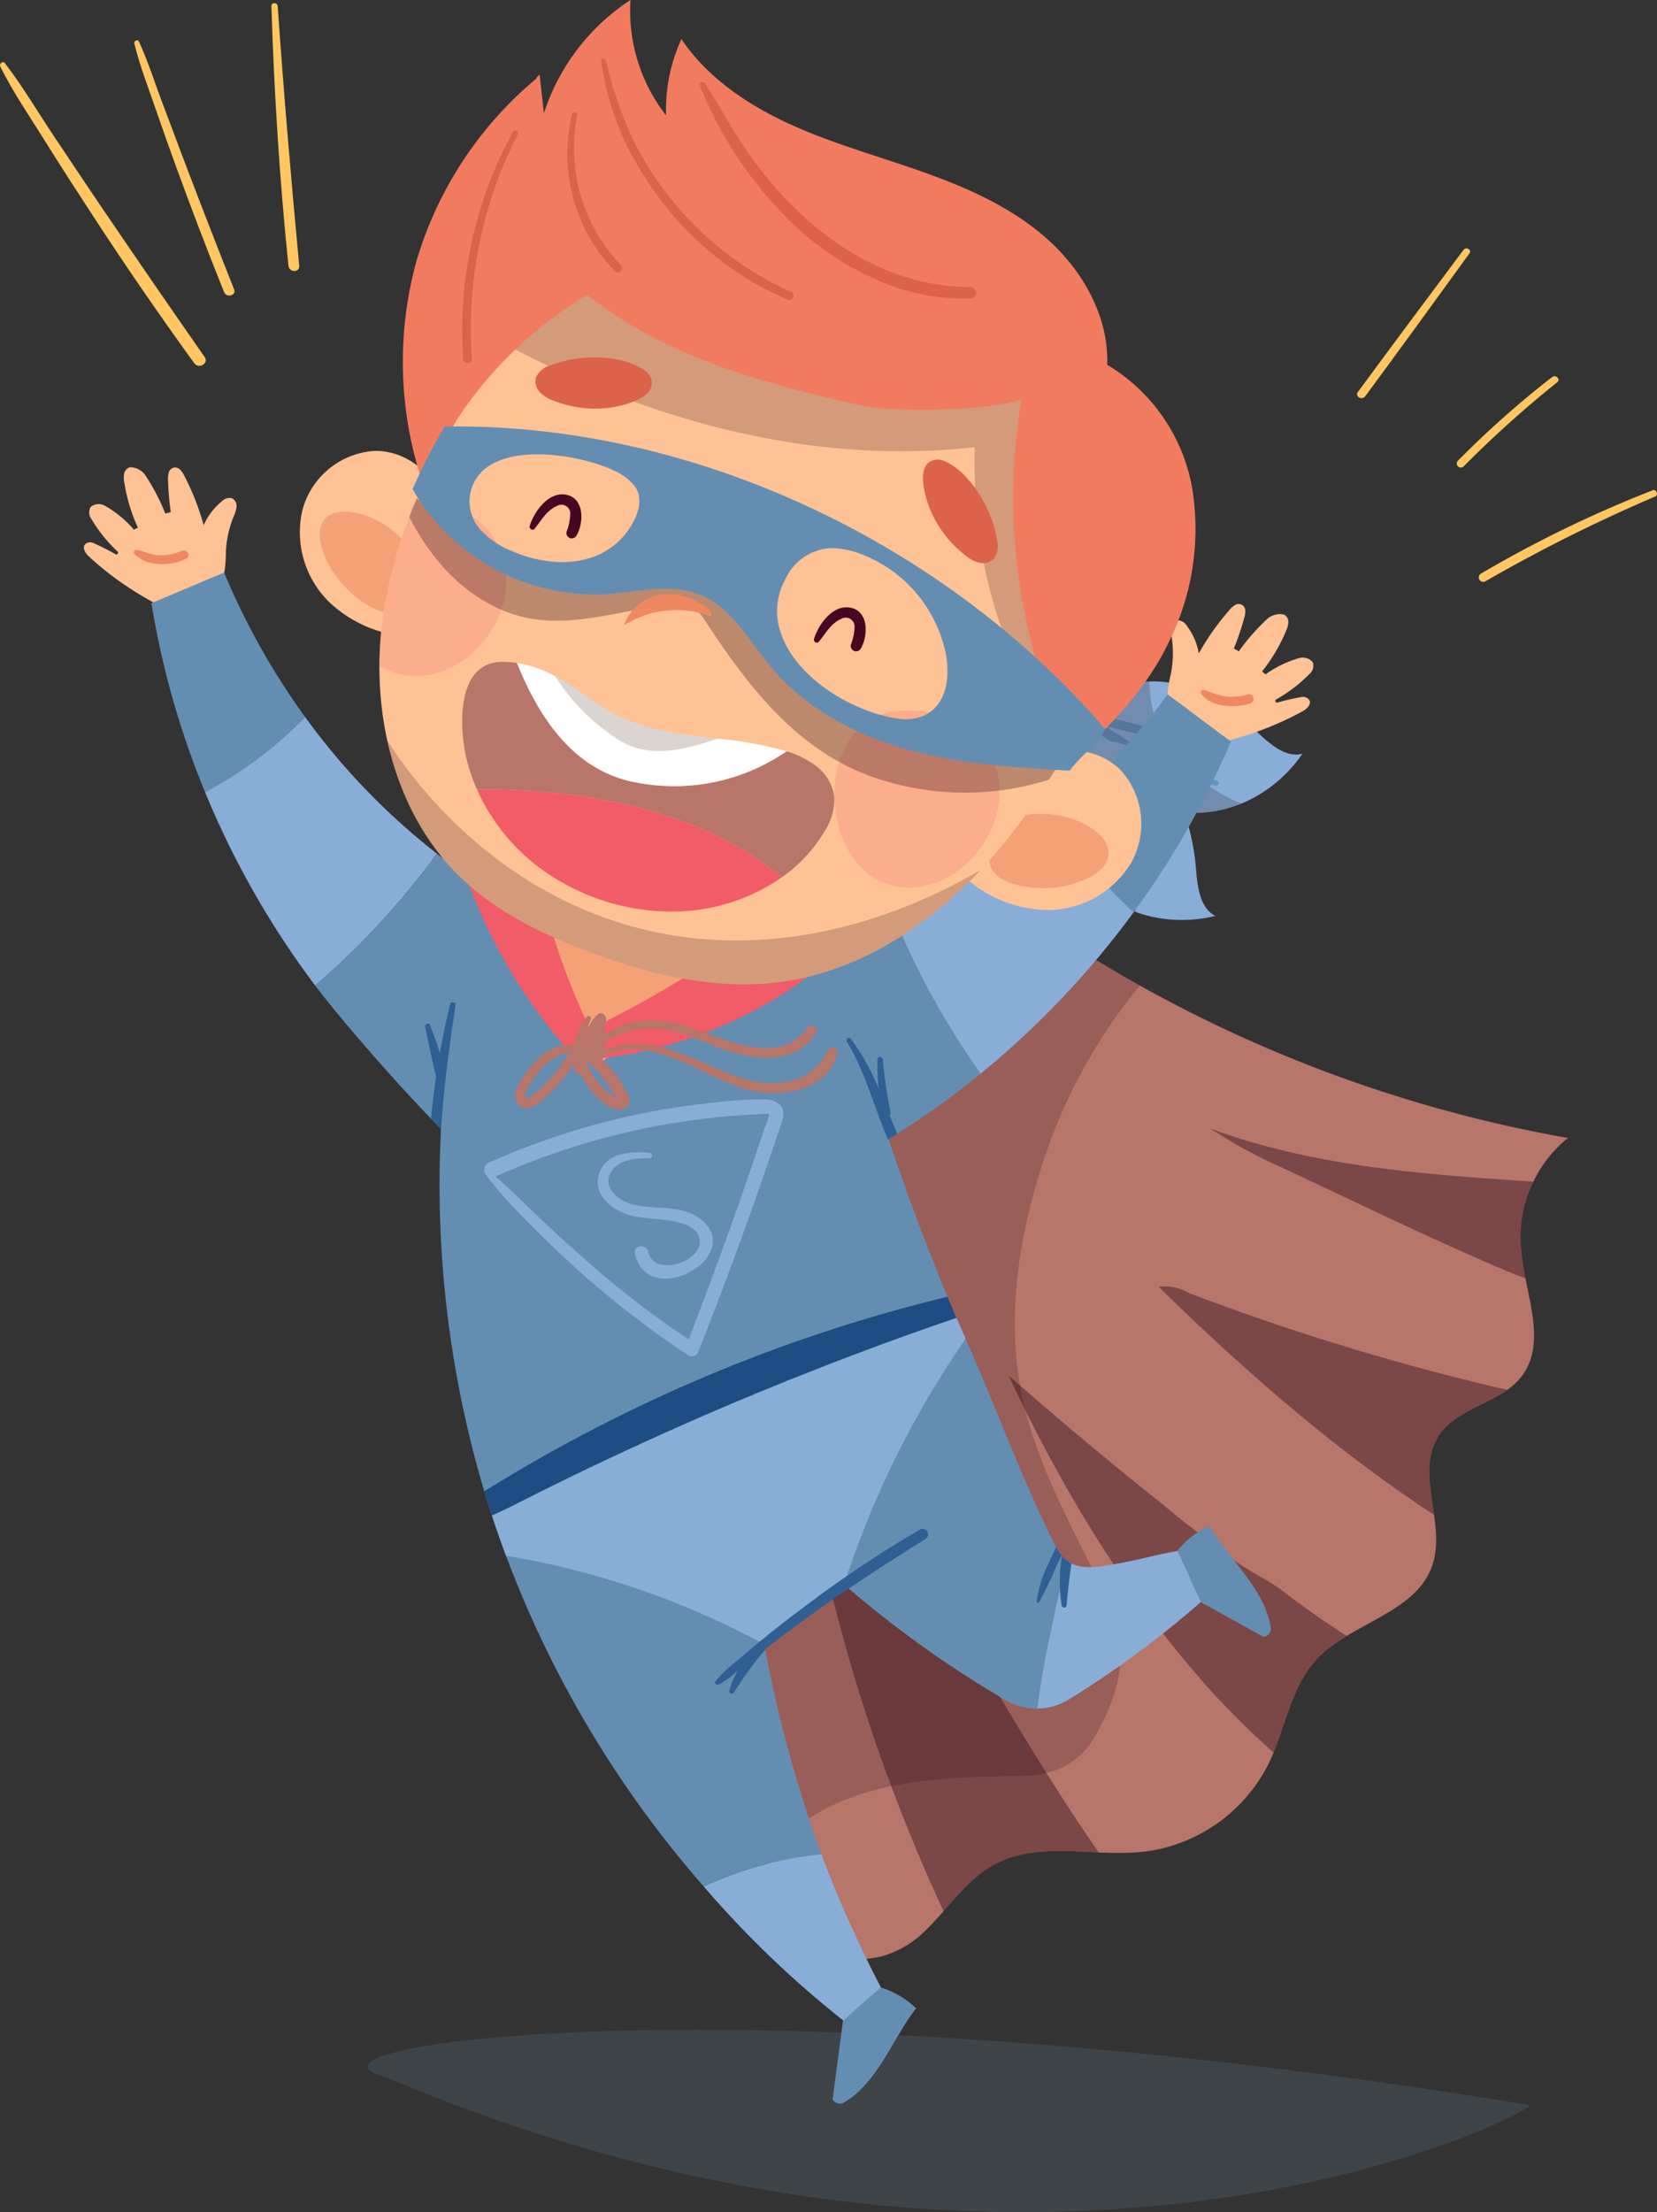 <svg xmlns="http://www.w3.org/2000/svg" xmlns:xlink="http://www.w3.org/1999/xlink" width="212.89" height="284.102" viewBox="0 0 212.89 284.102">
  <rect x="0" y="0" width="212.89" height="284.102" fill="#333333" stroke="none"/>
  <defs>
    <clipPath id="clip-path">
      <rect id="Rechteck_703" data-name="Rechteck 703" width="212.89" height="270.185" fill="none"/>
    </clipPath>
    <clipPath id="clip-path-3">
      <rect id="Rechteck_690" data-name="Rechteck 690" width="44.786" height="29.362" fill="none"/>
    </clipPath>
    <clipPath id="clip-path-4">
      <rect id="Rechteck_691" data-name="Rechteck 691" width="40.211" height="77.286" fill="none"/>
    </clipPath>
    <clipPath id="clip-path-5">
      <rect id="Rechteck_692" data-name="Rechteck 692" width="43.465" height="48.436" fill="none"/>
    </clipPath>
    <clipPath id="clip-path-6">
      <rect id="Rechteck_693" data-name="Rechteck 693" width="41.501" height="19.228" fill="none"/>
    </clipPath>
    <clipPath id="clip-path-7">
      <rect id="Rechteck_694" data-name="Rechteck 694" width="76.216" height="136.985" fill="none"/>
    </clipPath>
    <clipPath id="clip-path-8">
      <rect id="Rechteck_695" data-name="Rechteck 695" width="20.677" height="16.897" fill="none"/>
    </clipPath>
    <clipPath id="clip-path-9">
      <rect id="Rechteck_696" data-name="Rechteck 696" width="11.622" height="22.105" fill="none"/>
    </clipPath>
    <clipPath id="clip-path-10">
      <rect id="Rechteck_697" data-name="Rechteck 697" width="80.948" height="66.467" fill="none"/>
    </clipPath>
    <clipPath id="clip-path-11">
      <rect id="Rechteck_698" data-name="Rechteck 698" width="76.207" height="31.321" fill="none"/>
    </clipPath>
    <clipPath id="clip-path-12">
      <rect id="Rechteck_699" data-name="Rechteck 699" width="16.328" height="22.733" fill="none"/>
    </clipPath>
    <clipPath id="clip-path-13">
      <rect id="Rechteck_700" data-name="Rechteck 700" width="21.224" height="22.735" fill="none"/>
    </clipPath>
    <clipPath id="clip-path-14">
      <rect id="Rechteck_701" data-name="Rechteck 701" width="84.621" height="37.822" fill="none"/>
    </clipPath>
  </defs>
  <g id="boyWhite" transform="translate(-858.539 -672.907)">
    <path id="Pfad_3137" data-name="Pfad 3137" d="M3081.586,831.695c-15.581-4.035,46.186-13.1,146.9,3.57C3228.129,836.694,3166.529,867.65,3081.586,831.695Z" transform="translate(-2173.427 107.997)" fill="#83b1c9" opacity="0.14"/>
    <g id="Gruppe_1648" data-name="Gruppe 1648" transform="translate(858.539 672.907)">
      <g id="Gruppe_1645" data-name="Gruppe 1645" clip-path="url(#clip-path)">
        <g id="Gruppe_1644" data-name="Gruppe 1644" transform="translate(0 0)">
          <g id="Gruppe_1643" data-name="Gruppe 1643" clip-path="url(#clip-path)">
            <path id="Pfad_3062" data-name="Pfad 3062" d="M430.043,1025.935l-1.386,10.52a1.161,1.161,0,0,0,1.322.475c4.481-2.588,6.257-8.092,9.407-12.2a11.574,11.574,0,0,0-5.523-2.921c-1.188,1.69-2.5,2.533-3.82,4.123" transform="translate(-321.686 -766.82)" fill="#648eb1"/>
            <path id="Pfad_3063" data-name="Pfad 3063" d="M323.793,408.4a175.242,175.242,0,0,0,88.868,44.231,16.408,16.408,0,0,0-5.968,14.65c.486,5.44,3.338,11.528.065,15.9-2.667,3.565-8.29,3.982-10.71,7.719-3.079,4.754,1.026,11.3-.825,16.658-2.138,6.186-10.548,7.3-14.945,12.153-3.3,3.642-3.931,8.918-6.1,13.33a20.74,20.74,0,0,1-15.747,11.221c-6.512.815-13.625-1.442-19.412,1.653-3.914,2.094-6.277,6.2-9.6,9.147s-9.009,4.444-11.879,1.058c-30.89-36.44-37.572-89-35.842-136.741,13.445-3.515,28.645-7.466,42.09-10.981" transform="translate(-211.215 -306.484)" fill="#b8756a"/>
            <g id="Gruppe_1609" data-name="Gruppe 1609" transform="translate(148.857 165.195)" opacity="0.4" style="mix-blend-mode: overlay;isolation: isolate">
              <g id="Gruppe_1608" data-name="Gruppe 1608">
                <g id="Gruppe_1607" data-name="Gruppe 1607" clip-path="url(#clip-path-3)">
                  <path id="Pfad_3064" data-name="Pfad 3064" d="M600.443,662.857a6.484,6.484,0,0,0-3.939-.829c10.849,10.637,22.573,20.891,35.392,29.308-.484-3.595-1.316-7.208.582-10.139,1.938-2.992,5.928-3.858,8.812-5.914a317.681,317.681,0,0,1-40.847-12.425" transform="translate(-596.504 -661.974)" fill="#230211"/>
                </g>
              </g>
            </g>
            <g id="Gruppe_1612" data-name="Gruppe 1612" transform="translate(100.963 168.151)" opacity="0.4" style="mix-blend-mode: overlay;isolation: isolate">
              <g id="Gruppe_1611" data-name="Gruppe 1611">
                <g id="Gruppe_1610" data-name="Gruppe 1610" clip-path="url(#clip-path-4)">
                  <path id="Pfad_3065" data-name="Pfad 3065" d="M406.656,676.724c-.415-1.037-.622-2.488-2.073-2.9a224.524,224.524,0,0,0,19.9,76.506l.368.78c2-2.268,3.93-4.593,6.568-6,4.03-2.156,8.7-1.716,13.37-1.525-.816-1.187-1.636-2.395-2.476-3.617-13.891-21.148-24.258-41.26-35.661-63.237" transform="translate(-404.583 -673.821)" fill="#230211"/>
                </g>
              </g>
            </g>
            <g id="Gruppe_1615" data-name="Gruppe 1615" transform="translate(129.575 176.652)" opacity="0.4" style="mix-blend-mode: overlay;isolation: isolate">
              <g id="Gruppe_1614" data-name="Gruppe 1614">
                <g id="Gruppe_1613" data-name="Gruppe 1613" clip-path="url(#clip-path-5)">
                  <path id="Pfad_3066" data-name="Pfad 3066" d="M554.069,735.253c-2.073-1.451-4.147-2.281-6.22-3.939-2.9-2.281-5.6-4.146-8.5-6.635-7.049-5.6-13.477-10.989-20.112-16.794,6.842,14.513,15.135,28.4,26.124,40.637,2.547,2.756,5.2,5.34,7.922,7.8,1.678-4.072,2.5-8.615,5.441-11.86a17.719,17.719,0,0,1,3.977-3.128q-4.4-2.79-8.633-6.08" transform="translate(-519.237 -707.885)" fill="#230211"/>
                </g>
              </g>
            </g>
            <g id="Gruppe_1618" data-name="Gruppe 1618" transform="translate(155.492 144.93)" opacity="0.4" style="mix-blend-mode: overlay;isolation: isolate">
              <g id="Gruppe_1617" data-name="Gruppe 1617">
                <g id="Gruppe_1616" data-name="Gruppe 1616" clip-path="url(#clip-path-6)">
                  <path id="Pfad_3067" data-name="Pfad 3067" d="M664.592,587.591c-14.077-.938-28.115-1.885-41.5-6.823a64.105,64.105,0,0,0,9.123,4.976c9.745,4.561,19.075,9.122,28.819,13.269q1.272.529,2.559.982a33,33,0,0,1-.516-3.361,17.392,17.392,0,0,1,1.516-9.043" transform="translate(-623.091 -580.768)" fill="#230211"/>
                </g>
              </g>
            </g>
            <g id="Gruppe_1621" data-name="Gruppe 1621" transform="translate(70.236 101.916)" opacity="0.2" style="mix-blend-mode: overlay;isolation: isolate">
              <g id="Gruppe_1620" data-name="Gruppe 1620">
                <g id="Gruppe_1619" data-name="Gruppe 1619" clip-path="url(#clip-path-7)">
                  <path id="Pfad_3068" data-name="Pfad 3068" d="M342.45,534.555c3.525,0,7.049-1.244,9.123-4.561,3.317-5.391,4.976-11.4,2.281-17.209-3.317-7.257-7.257-13.891-9.745-21.356-4.147-11.611-2.7-23.843,1.037-35.454a69.059,69.059,0,0,1,12.522-22.922A173.771,173.771,0,0,1,323.793,408.4c-13.445,3.515-28.645,7.466-42.09,10.981-1.566,43.232,3.766,90.417,27.727,126,.217-.3.441-.59.676-.878,8.086-9.537,20.941-9.745,32.344-9.952" transform="translate(-281.451 -408.4)" fill="#230211"/>
                </g>
              </g>
            </g>
            <path id="Pfad_3069" data-name="Pfad 3069" d="M606.028,794.422l9.293,5.121c.438-.055.99-.622.924-1.058-.779-5.115-5.258-8.774-7.935-13.2a11.568,11.568,0,0,0-4.732,4.08c1.142,1.722,1.449,3.251,2.45,5.059" transform="translate(-452.955 -589.316)" fill="#648eb1"/>
            <path id="Pfad_3070" data-name="Pfad 3070" d="M556.391,356.324a9.287,9.287,0,0,1,6.737-5.481,14.019,14.019,0,0,1,8.807,1.233,29.291,29.291,0,0,1,7.341,5.235c1.583,1.463,3.53,3.131,5.613,2.579-3.45,5.011-9.3,8.169-15.346,7.511s-10.86-5.442-13.152-11.078" transform="translate(-417.544 -263.096)" fill="#88aed8"/>
            <path id="Pfad_3071" data-name="Pfad 3071" d="M576.756,377.12a61.69,61.69,0,0,1-8.288-3.386,56.306,56.306,0,0,1-6.066-3.639c3.2.868,6.458,1.506,9.638,2.481.438.134.6-.517.186-.676a48.236,48.236,0,0,0-9.937-2.955.58.58,0,0,0-.672.627l-.536-.359c-.532-.356-1.192.479-.692.9a38.2,38.2,0,0,0,16.184,7.671.343.343,0,0,0,.182-.661" transform="translate(-420.411 -276.87)" fill="#6494bf"/>
            <g id="Gruppe_1624" data-name="Gruppe 1624" transform="translate(138.847 87.495)" opacity="0.2" style="mix-blend-mode: overlay;isolation: isolate">
              <g id="Gruppe_1623" data-name="Gruppe 1623">
                <g id="Gruppe_1622" data-name="Gruppe 1622" clip-path="url(#clip-path-8)">
                  <path id="Pfad_3072" data-name="Pfad 3072" d="M565.962,355.475a17.025,17.025,0,0,1-.734-4.859,11.428,11.428,0,0,0-2.1.253,9.287,9.287,0,0,0-6.737,5.481c2.292,5.636,7.1,10.42,13.152,11.077a15.3,15.3,0,0,0,7.525-1.117,14.8,14.8,0,0,1-2.335-1.088c-3.9-2.193-7.31-5.36-8.771-9.746" transform="translate(-556.391 -350.615)" fill="#230211"/>
                </g>
              </g>
            </g>
            <path id="Pfad_3073" data-name="Pfad 3073" d="M546.561,381.832a9.287,9.287,0,0,1,8.675.414,14.018,14.018,0,0,1,5.737,6.8,29.291,29.291,0,0,1,1.974,8.8c.2,2.146.539,4.688,2.459,5.667-5.914,1.43-12.376-.121-16.441-4.647s-4.457-11.3-2.4-17.027" transform="translate(-409.255 -285.88)" fill="#88aed8"/>
            <path id="Pfad_3074" data-name="Pfad 3074" d="M561.053,401.933a61.676,61.676,0,0,1-3.913-8.052,56.25,56.25,0,0,1-2.09-6.759c1.806,2.783,3.8,5.432,5.522,8.28.237.393.791.015.589-.379a48.213,48.213,0,0,0-5.428-8.832.58.58,0,0,0-.919.018l-.16-.625c-.159-.62-1.207-.439-1.114.206a38.2,38.2,0,0,0,6.935,16.513.343.343,0,0,0,.577-.371" transform="translate(-415.401 -289.076)" fill="#6494bf"/>
            <g id="Gruppe_1627" data-name="Gruppe 1627" transform="translate(136.091 95.064)" opacity="0.2" style="mix-blend-mode: overlay;isolation: isolate">
              <g id="Gruppe_1626" data-name="Gruppe 1626">
                <g id="Gruppe_1625" data-name="Gruppe 1625" clip-path="url(#clip-path-9)">
                  <path id="Pfad_3075" data-name="Pfad 3075" d="M554.272,387.568a17.012,17.012,0,0,1,2.7-4.109,11.427,11.427,0,0,0-1.733-1.213,9.286,9.286,0,0,0-8.675-.414c-2.054,5.727-1.663,12.5,2.4,17.027a15.307,15.307,0,0,0,6.35,4.19,14.826,14.826,0,0,1-1.013-2.369c-1.44-4.235-1.867-8.87-.029-13.112" transform="translate(-545.346 -380.944)" fill="#230211"/>
                </g>
              </g>
            </g>
            <path id="Pfad_3076" data-name="Pfad 3076" d="M604.894,328.184c1.386.929,3.239.487,4.834-.006a40.88,40.88,0,0,0,8.845-3.587c.51-.3,1.08-.873.787-1.387a.954.954,0,0,0-.942-.406,30.194,30.194,0,0,0-3.244.743c-.171-.152-.238-.176-.146-.386a19.108,19.108,0,0,0,4.359-3.319,1.388,1.388,0,0,0,.421-1.482,1.664,1.664,0,0,0-1.787-.539,13.949,13.949,0,0,0-4.318,2.1c-.148-.27-.245-.149-.394-.419a21.917,21.917,0,0,0,3.071-5.211,2.817,2.817,0,0,0,.282-1.114,1.045,1.045,0,0,0-.549-.949,2.452,2.452,0,0,0-2.1.5,27.169,27.169,0,0,0-3.723,4.224c-.341-.262-.281-.121-.621-.383a35.274,35.274,0,0,0,1.324-3.915,2.693,2.693,0,0,0,.136-.909.856.856,0,0,0-1.347-.727,2.669,2.669,0,0,0-.7.634,32.482,32.482,0,0,0-3.924,5.555,8.239,8.239,0,0,0-1.531-3.531,1.431,1.431,0,0,0-1.08-.707,1.072,1.072,0,0,0-.908.88,3.689,3.689,0,0,0,.049,1.351,13.885,13.885,0,0,1-.126,4.689,15.283,15.283,0,0,0-.4,2.28,2.971,2.971,0,0,0,.659,2.16c-.051-.046.08-.022.029-.068.895,1.611,1.515,2.91,3.046,3.936" transform="translate(-451.137 -233.289)" fill="#ffc294"/>
            <path id="Pfad_3077" data-name="Pfad 3077" d="M380.269,975.61c1.089-1.105,4.8-4.27,4.8-4.27a158.481,158.481,0,0,1-7.648-17.108,47,47,0,0,0-15.112,4.145,129.6,129.6,0,0,0,17.96,17.234" transform="translate(-271.895 -716.103)" fill="#88aed8"/>
            <path id="Pfad_3078" data-name="Pfad 3078" d="M291.567,494.611A295.3,295.3,0,0,1,276.311,446.9q-2.977-.413-5.926-.866a146.336,146.336,0,0,1-22.4,17.642c-.415.415-1.451,1.866-2.073.83-4.5-8.152-7.28-16.686-9.639-25.342l-.638-.16-2.43-1.833a137.717,137.717,0,0,0-1.153,82.43l.037.127q.842,2.787,1.809,5.535l58.742-28.115q-.543-1.263-1.073-2.532" transform="translate(-169.828 -328.073)" fill="#648eb1"/>
            <path id="Pfad_3079" data-name="Pfad 3079" d="M277.969,469.667a146.334,146.334,0,0,0,22.4-17.642c-11.513-1.765-22.752-4-34.113-6.871,2.359,8.656,5.141,17.189,9.639,25.342.622,1.037,1.658-.414,2.073-.829" transform="translate(-199.812 -334.066)" fill="#f4a178"/>
            <path id="Pfad_3080" data-name="Pfad 3080" d="M329.844,708.91c-.371,1.2-.693,2.426-.987,3.659-.518,2.154-.956,4.344-1.424,6.516-.61,2.938-1.128,5.859-1.485,8.77a7.981,7.981,0,0,1-4.209-1.153,139.36,139.36,0,0,1-20.673-14.812h0a38.062,38.062,0,0,0-10.267,7.4c.021.108.039.216.06.323A168.6,168.6,0,0,0,298.2,746.56a46.943,46.943,0,0,0-15.113,4.145,138.11,138.11,0,0,1-25.4-42.472c-.325-.869-.636-1.742-.943-2.617L315.486,677.5q.616,1.437,1.248,2.863c3.929,8.862,7.377,18.42,11.523,26.52.041.081.083.16.125.234a6.606,6.606,0,0,0,.719,1.076.065.065,0,0,0,.01.012,4.233,4.233,0,0,0,.732.7" transform="translate(-192.674 -508.431)" fill="#648eb1"/>
            <path id="Pfad_3081" data-name="Pfad 3081" d="M555.081,804.754A126.555,126.555,0,0,1,538.231,817.2a7.849,7.849,0,0,1-4.172,1.246c.357-2.911.875-5.832,1.484-8.77.469-2.173.906-4.362,1.424-6.516.295-1.234.616-2.457.987-3.659a3.582,3.582,0,0,0,.493.309c1.2.628,2.679.555,4.646.247,3.649-.57,6.324-1.417,8.97-1.84.939,1.928,2.078,4.609,3.017,6.538" transform="translate(-400.785 -599.022)" fill="#88aed8"/>
            <path id="Pfad_3082" data-name="Pfad 3082" d="M414.767,484.8c.125-.035.25-.074.375-.109-.069-.325-.139-.652-.208-.976-.022.321-.3.952-.167,1.086" transform="translate(-311.235 -363.001)" fill="#88aed8"/>
            <path id="Pfad_3083" data-name="Pfad 3083" d="M415.407,483.054c.012.054.023.109.035.164a.213.213,0,0,0-.035-.164" transform="translate(-311.742 -362.508)" fill="#88aed8"/>
            <path id="Pfad_3084" data-name="Pfad 3084" d="M553.051,385.339a110.146,110.146,0,0,0,12.492-21.923c-2.715-2-5.411-4.05-8.126-6.053A91.579,91.579,0,0,1,542.87,372.9a53.191,53.191,0,0,0,10.181,12.441" transform="translate(-407.397 -268.184)" fill="#648eb1"/>
            <path id="Pfad_3085" data-name="Pfad 3085" d="M480.845,419.615A86.853,86.853,0,0,1,460.219,432.6a100.777,100.777,0,0,0,11.135,20.19,112.753,112.753,0,0,0,19.671-20.737,53.187,53.187,0,0,1-10.181-12.441" transform="translate(-345.371 -314.901)" fill="#88aed8"/>
            <path id="Pfad_3086" data-name="Pfad 3086" d="M438.455,491.851a110.041,110.041,0,0,1-10.7,7.717q-.6.382-1.207.752-1.819,1.123-3.684,2.171c-2.432-8.768-4.6-17.92-6.488-26.846a82.779,82.779,0,0,0,10.941-3.983,100.686,100.686,0,0,0,11.134,20.188" transform="translate(-312.472 -353.96)" fill="#648eb1"/>
            <path id="Pfad_3087" data-name="Pfad 3087" d="M56.2,258.607c-1.568.571-3.262-.3-4.692-1.16a40.867,40.867,0,0,1-7.732-5.6c-.423-.415-.84-1.105-.432-1.535a.954.954,0,0,1,1.012-.169,30.228,30.228,0,0,1,2.973,1.5c.2-.107.273-.115.234-.34a19.11,19.11,0,0,1-3.44-4.265,1.389,1.389,0,0,1-.055-1.539,1.665,1.665,0,0,1,1.864-.1,13.951,13.951,0,0,1,3.692,3.067c.209-.227.273-.086.482-.312a21.927,21.927,0,0,1-1.738-5.794,2.812,2.812,0,0,1-.007-1.149,1.045,1.045,0,0,1,.76-.79,2.451,2.451,0,0,1,1.918.982,27.154,27.154,0,0,1,2.607,4.991c.394-.173.3-.05.695-.224a35.287,35.287,0,0,1-.35-4.118,2.684,2.684,0,0,1,.085-.916.856.856,0,0,1,1.481-.384,2.667,2.667,0,0,1,.53.783,32.492,32.492,0,0,1,2.483,6.332,8.239,8.239,0,0,1,2.33-3.063,1.43,1.43,0,0,1,1.218-.429,1.071,1.071,0,0,1,.672,1.072,3.685,3.685,0,0,1-.37,1.3,13.884,13.884,0,0,0-1,4.583,15.3,15.3,0,0,1-.155,2.31,2.972,2.972,0,0,1-1.156,1.94c.06-.033-.072-.04-.012-.073-1.254,1.351-2.166,2.464-3.9,3.095" transform="translate(-32.401 -180.418)" fill="#ffc294"/>
            <path id="Pfad_3088" data-name="Pfad 3088" d="M264.03,462.776c-.113-.064-.225-.131-.338-.2.144-.3.291-.6.435-.9-.056.317.065,1-.1,1.094" transform="translate(-197.888 -346.47)" fill="#88aed8"/>
            <path id="Pfad_3089" data-name="Pfad 3089" d="M265.506,461.078l-.073.15a.213.213,0,0,1,.073-.15" transform="translate(-199.194 -346.017)" fill="#88aed8"/>
            <path id="Pfad_3090" data-name="Pfad 3090" d="M84.852,322.862a110.136,110.136,0,0,1-6.893-24.272c3.115-1.3,6.222-2.641,9.337-3.936a91.572,91.572,0,0,0,10.415,18.56,53.194,53.194,0,0,1-12.858,9.648" transform="translate(-58.504 -221.123)" fill="#648eb1"/>
            <path id="Pfad_3091" data-name="Pfad 3091" d="M118.44,369.028a86.846,86.846,0,0,0,16.926,17.539,100.76,100.76,0,0,1-15.636,16.945,112.766,112.766,0,0,1-14.148-24.836,53.183,53.183,0,0,0,12.858-9.648" transform="translate(-79.234 -276.938)" fill="#88aed8"/>
            <path id="Pfad_3092" data-name="Pfad 3092" d="M187.586,445.791c-3.964,8.217-3.158,22.425-7.613,30.36-.462-.433-.975-.933-1.522-1.483-.415-.413-.85-.856-1.3-1.325-4.893-5.063-11.752-12.946-14.87-17.088a100.848,100.848,0,0,0,15.635-16.945,82.66,82.66,0,0,0,9.672,6.481" transform="translate(-121.782 -329.681)" fill="#648eb1"/>
            <path id="Pfad_3093" data-name="Pfad 3093" d="M287.439,566.593a2.633,2.633,0,0,0-2.018-.791,50.4,50.4,0,0,0-6.959.443,92.12,92.12,0,0,0-13.726,2.484,94.748,94.748,0,0,0-14.786,5.183.947.947,0,0,0-.555,1.106.277.277,0,0,0,.035.271,56.472,56.472,0,0,0,5.713,6.431c2.067,2.1,4.2,4.15,6.4,6.109A118.844,118.844,0,0,0,275.5,598.6a.879.879,0,0,0,1.333-.334q5.7-14.4,10.593-29.1c.282-.844.646-1.784.011-2.567m-2.032,2.788q-2.2,6.632-4.556,13.21-2.525,7.042-5.233,14.016a119.928,119.928,0,0,1-12.924-9.93q-3.25-2.85-6.387-5.824c-1.815-1.726-3.593-3.533-5.5-5.166a93.1,93.1,0,0,1,24.617-7.138q3.091-.448,6.208-.685,1.557-.119,3.117-.184c.148-.006,1.1-.134,1.227.086a11.342,11.342,0,0,1-.568,1.616" transform="translate(-187.139 -424.596)" fill="#88aed8"/>
            <path id="Pfad_3094" data-name="Pfad 3094" d="M321.472,602.026c-2.528-2.556-6.507-1.468-9.623-2.435-1.642-.51-3.524-2.282-2.348-4.115,1.029-1.6,3.277-1.692,4.977-1.722.374-.007.371-.616,0-.655-2.448-.261-5.726-.087-6.563,2.778-.8,2.734,1.942,4.751,4.256,5.295,1.614.379,3.292.34,4.923.612,1.306.218,3.443.73,3.755,2.3.587,2.967-5.84,5.087-6.579,1.723-.238-1.082-1.965-.872-1.723.222,1.586,7.152,13.661.788,8.92-4.005" transform="translate(-230.972 -445.027)" fill="#88aed8"/>
            <path id="Pfad_3095" data-name="Pfad 3095" d="M233.033,428.359a67.862,67.862,0,0,0,16.05,29.284c13.329-.789,26.827-6.723,36.006-16.419-4.028-.809-7.519-1.96-11.627-1.939-6.889,5.9-14.653,10.289-22.751,14.377a88.481,88.481,0,0,1-7.266-22.149,100.666,100.666,0,0,0-10.411-3.153" transform="translate(-174.88 -321.463)" fill="#f25c68"/>
            <path id="Pfad_3096" data-name="Pfad 3096" d="M305.324,526.356a6.977,6.977,0,0,1-5.258,3.935c-2.719.554-5.449-.287-7.952-1.312-4.792-1.961-10.083-5.047-15.283-2.8a3.85,3.85,0,0,0,.047-.642.689.689,0,0,0-.093-.342,10.9,10.9,0,0,1,5.906-1.766c2.938.013,5.659,1.325,8.342,2.366,4.083,1.583,10.119,2.737,12.844-1.806.433-.722-.634-1.3-1.107-.647-3.569,4.951-10.2,1.63-14.628.083a14.287,14.287,0,0,0-7.419-.875,10.824,10.824,0,0,0-4.123,1.735c.09-.625.19-1.249.308-1.871.106-.556-.5-1.2-1.055-.811a5,5,0,0,0-1.523,2.695c-.1.285-.212.57-.319.855a16.678,16.678,0,0,1,.945-2.924c.119-.293-.332-.542-.531-.309a7.222,7.222,0,0,0-1.559,3.522,6.26,6.26,0,0,0-4.65,1.856,12.434,12.434,0,0,0-2.021,2.526c-.489.779-1.158,1.747-.909,2.723a1.463,1.463,0,0,0,1.628,1.145,5.672,5.672,0,0,0,2.366-1.577,19.379,19.379,0,0,0,3.468-4.078c.014.21.031.419.054.626a.74.74,0,0,0,.8.622,14.127,14.127,0,0,0,1.22,1.911c.829,1.077,2.208,2.565,3.671,2.669a1.283,1.283,0,0,0,1.339-.69c.311-.708-.207-1.459-.544-2.059a15.217,15.217,0,0,0-2.834-3.689q.11-.25.2-.506a.351.351,0,0,0,.055-.018c6.275-2.722,12.36,2.667,18.129,4.327,4.212,1.212,10.393.422,11.767-4.525.234-.843-.96-1.115-1.274-.351m-35.514,3.431a18.955,18.955,0,0,1-1.432,1.43q-.376.338-.772.654a7.1,7.1,0,0,1-.7.51q-.646-.106-.341-.581a5.54,5.54,0,0,1,1.158-2.074,9.784,9.784,0,0,1,1.467-1.688,6.5,6.5,0,0,1,2.928-1.517,18.009,18.009,0,0,1-2.312,3.264m7.477,1.05c.338.489.636,1,.95,1.5l-.132-.06c-.239-.176-.52-.3-.761-.477a10.317,10.317,0,0,1-2.939-3.859q.08-.2.157-.395a.667.667,0,0,0,.094.151l.071.081a.683.683,0,0,0,.547.623,25.536,25.536,0,0,1,2.013,2.438" transform="translate(-199.042 -391.351)" fill="#b8756a"/>
            <path id="Pfad_3097" data-name="Pfad 3097" d="M253.262,703.584q.855,2.606,1.812,5.177a105.71,105.71,0,0,1,33.169,11.379c-.021-.108-.039-.216-.06-.323a38.066,38.066,0,0,1,10.267-7.4c.021.019.039.035.06.052a120.852,120.852,0,0,1,15.61-31.579q-.595-1.341-1.174-2.687A434.662,434.662,0,0,0,256.192,702.2c-.969.485-1.948.94-2.93,1.385" transform="translate(-190.061 -508.961)" fill="#88aed8"/>
            <path id="Pfad_3098" data-name="Pfad 3098" d="M249.342,692.344l.037.126c.3.995.617,1.985.941,2.973.982-.444,1.961-.9,2.93-1.385a434.642,434.642,0,0,1,56.755-23.993q-.581-1.35-1.148-2.708a202.444,202.444,0,0,0-59.515,24.986" transform="translate(-187.119 -500.819)" fill="#1d4d82"/>
            <path id="Pfad_3099" data-name="Pfad 3099" d="M493.945,400.709c2.533-4.952,4.755-9.009,8.955-12.656,3.224-2.8,8.63-2.308,11.582.777a10.28,10.28,0,0,1,1.215,11.889,12.544,12.544,0,0,1-10.676,5.983,16.18,16.18,0,0,1-11.432-4.98Z" transform="translate(-370.415 -289.832)" fill="#ffc294"/>
            <path id="Pfad_3100" data-name="Pfad 3100" d="M522.49,420.805c1.165.8,2.2,1.968,2.119,3.289-.093,1.47-1.524,2.576-2.98,3.226a13.609,13.609,0,0,1-9.4.548c-1.72-.533-3.025-1.584-2.968-3.342a7.212,7.212,0,0,1,1.325-3.6c1.332-1.909,3.8-2.068,6.076-1.972a11.211,11.211,0,0,1,5.826,1.851" transform="translate(-382.175 -314.389)" fill="#f4a178"/>
            <path id="Pfad_3101" data-name="Pfad 3101" d="M170.1,254.944c1.678-5.3,2.949-9.751,2.523-15.3-.327-4.258-4.518-7.706-8.786-7.587a10.28,10.28,0,0,0-9.219,7.6,12.545,12.545,0,0,0,3.39,11.759,16.181,16.181,0,0,0,11.633,4.491Z" transform="translate(-115.764 -174.148)" fill="#ffc294"/>
            <path id="Pfad_3102" data-name="Pfad 3102" d="M169.017,263.437c-1.388-.252-2.95-.148-3.819.851-.967,1.111-.726,2.9-.147,4.389a13.61,13.61,0,0,0,6.3,6.994c1.6.83,3.266,1,4.461-.292a7.21,7.21,0,0,0,1.587-3.492c.394-2.294-1.251-4.142-2.937-5.673a11.212,11.212,0,0,0-5.445-2.777" transform="translate(-123.482 -197.609)" fill="#f4a178"/>
            <path id="Pfad_3103" data-name="Pfad 3103" d="M290.7,168.676c-4.769,9.587-9.749,19.216-16.817,27.256s-16.528,14.459-27.146,15.834c-8.192,1.059-16.5-.917-24.238-3.792-6.056-2.248-12.013-5.125-16.674-9.6-7.238-6.945-10.528-17.136-10.493-27.256a46.324,46.324,0,0,1,.545-6.919,61.193,61.193,0,0,1,4.219-14.46,107.434,107.434,0,0,1,10.792-19.01,38.754,38.754,0,0,1,29.052-16.541c11.53-.694,22.983,3.732,32.211,10.678A50.754,50.754,0,0,1,288.084,144c3.479,7.632,6.346,17.169,2.612,24.677" transform="translate(-146.585 -85.642)" fill="#ffc294"/>
            <path id="Pfad_3104" data-name="Pfad 3104" d="M245.553,406.23a25.6,25.6,0,0,0,7.632,9.76,28.631,28.631,0,0,0,17.25,5.939,24.752,24.752,0,0,0,14.3-4.406c-10.418-8.705-25.371-11.369-39.178-11.292" transform="translate(-184.275 -304.855)" fill="#f25c68"/>
            <path id="Pfad_3105" data-name="Pfad 3105" d="M285.774,358.033a5.944,5.944,0,0,0-2.261-3.958,11.606,11.606,0,0,0-3.884-1.961,25.479,25.479,0,0,1-18.956,4.073c-8.247-1.347-12.805-8.295-15.671-15.41a12.424,12.424,0,0,0-1.887-.147c-5.961,0-5.563,8.457-4.582,12.507a22.4,22.4,0,0,0,.743,2.443c.176.479.371.953.579,1.422,13.807-.077,28.76,2.587,39.178,11.292a19.128,19.128,0,0,0,5.5-5.946,7.519,7.519,0,0,0,1.245-4.315" transform="translate(-178.577 -255.626)" fill="#b8756a"/>
            <path id="Pfad_3106" data-name="Pfad 3106" d="M293.853,356.118c4.019,2.621,8.626,1.266,12.83-.094-4.254-.486-8.508-.912-12.343-2.734-3.036-1.442-5.625-3.682-8.575-5.292a26.818,26.818,0,0,0,8.088,8.12" transform="translate(-214.452 -261.156)" fill="#dbd5d1"/>
            <path id="Pfad_3107" data-name="Pfad 3107" d="M300.518,352.463a47.812,47.812,0,0,0-8.531-1.526c-4.2,1.36-8.812,2.714-12.83.093a26.817,26.817,0,0,1-8.088-8.12l-.122-.068a14.865,14.865,0,0,0-4.765-1.624c2.866,7.115,7.424,14.064,15.671,15.41a25.478,25.478,0,0,0,18.956-4.073c-.1-.031-.193-.063-.29-.092" transform="translate(-199.756 -256.068)" fill="#fff"/>
            <g id="Gruppe_1630" data-name="Gruppe 1630" transform="translate(64.919 28.479)" opacity="0.2" style="mix-blend-mode: overlay;isolation: isolate">
              <g id="Gruppe_1629" data-name="Gruppe 1629">
                <g id="Gruppe_1628" data-name="Gruppe 1628" clip-path="url(#clip-path-10)">
                  <path id="Pfad_3108" data-name="Pfad 3108" d="M336.725,144A50.785,50.785,0,0,0,320.79,124.87c-9.23-6.944-20.682-11.371-32.212-10.676a38.748,38.748,0,0,0-28.434,15.672c18.5,9.766,39.334,15.561,60.3,13.213-.207,10.159,1.451,20.526,6.22,29.441a27.15,27.15,0,0,0,6.449,8.069c2.2-3.9,4.23-7.908,6.221-11.911,3.735-7.509.868-17.047-2.612-24.677" transform="translate(-260.144 -114.123)" fill="#230211"/>
                </g>
              </g>
            </g>
            <path id="Pfad_3109" data-name="Pfad 3109" d="M293.63,97.48a75.812,75.812,0,0,1-6.774-46.2c-3.689,1.514-16.7,1.675-20.591.8-15.008-3.362-25.727-6.829-35.234-14.194a51.443,51.443,0,0,0-21.086,24.222,48.774,48.774,0,0,1-.872-28.4,48.263,48.263,0,0,1,15.484-23.642c-.177-.042.553-.542.376-.584l.563,5.066A27.475,27.475,0,0,1,236.619,0a21.821,21.821,0,0,0,4.572,14.818,21.742,21.742,0,0,1,1.972-9.793c3.392,5.035,8.656,8.542,14.191,11.036s11.423,4.093,17.14,6.136,11.378,4.6,15.872,8.684,7.716,9.9,7.5,15.968a23.146,23.146,0,0,1,10.9,15.728,32.543,32.543,0,0,1-2.824,19.566c-2.824,6.073-7.374,10.816-12.317,15.335" transform="translate(-155.615 -0.002)" fill="#f27b5f"/>
            <path id="Pfad_3110" data-name="Pfad 3110" d="M395.02,68.529c-12.194-.014-22.279-8.015-28.882-17.676-1.879-2.749-3.45-5.672-5.228-8.481-.213-.336-.828-.125-.675.285a49.872,49.872,0,0,0,9.8,15.531A37.335,37.335,0,0,0,384.9,68.4,27.272,27.272,0,0,0,395.02,70.02a.746.746,0,0,0,0-1.49" transform="translate(-270.32 -31.673)" fill="#dd624a"/>
            <path id="Pfad_3111" data-name="Pfad 3111" d="M333.96,60.166a41.657,41.657,0,0,1-20.715-20.331,52.451,52.451,0,0,1-3.13-9.426c-.084-.33-.648-.273-.611.083a35.632,35.632,0,0,0,5.473,14.694,41.576,41.576,0,0,0,10.734,11.577,38.327,38.327,0,0,0,7.835,4.386c.557.233.97-.735.414-.983" transform="translate(-232.266 -22.657)" fill="#dd624a"/>
            <path id="Pfad_3112" data-name="Pfad 3112" d="M244.449,67.242a52.908,52.908,0,0,0-6.414,29.194c.054.709,1.161.719,1.114,0a54.821,54.821,0,0,1,5.9-28.841c.207-.4-.388-.75-.6-.353" transform="translate(-178.526 -50.331)" fill="#dd624a"/>
            <path id="Pfad_3113" data-name="Pfad 3113" d="M298.952,77.431a21.664,21.664,0,0,1-5.619-19.2c.087-.421-.544-.6-.65-.179a21.507,21.507,0,0,0,5.49,20.155c.5.506,1.273-.27.779-.779" transform="translate(-219.175 -43.387)" fill="#dd624a"/>
            <path id="Pfad_3114" data-name="Pfad 3114" d="M277.536,184.979a2.843,2.843,0,0,0-1.845,1.548,2.026,2.026,0,0,0,.56,1.933,4.731,4.731,0,0,0,1.8,1.064,14.612,14.612,0,0,0,7.332.847c1.733-.27,6.233-1.378,5-3.955a2.442,2.442,0,0,0-.932-.95c-2.412-1.547-5.969-1.759-8.721-1.342a14.842,14.842,0,0,0-3.2.856" transform="translate(-206.84 -138.036)" fill="#dd624a"/>
            <path id="Pfad_3115" data-name="Pfad 3115" d="M484.712,246.853a2.844,2.844,0,0,1-.4,2.375,2.026,2.026,0,0,1-1.95.5,4.729,4.729,0,0,1-1.831-1.014,14.615,14.615,0,0,1-4.448-5.89c-.646-1.631-1.973-6.071.871-6.319a2.447,2.447,0,0,1,1.291.322c2.557,1.294,4.543,4.252,5.58,6.836a14.84,14.84,0,0,1,.886,3.192" transform="translate(-356.618 -177.48)" fill="#dd624a"/>
            <g id="Gruppe_1633" data-name="Gruppe 1633" transform="translate(49.753 95.094)" opacity="0.2" style="mix-blend-mode: overlay;isolation: isolate">
              <g id="Gruppe_1632" data-name="Gruppe 1632">
                <g id="Gruppe_1631" data-name="Gruppe 1631" clip-path="url(#clip-path-11)">
                  <path id="Pfad_3116" data-name="Pfad 3116" d="M215.751,397.933a59.218,59.218,0,0,1-16.378-16.87,34.388,34.388,0,0,0,9.485,17.642c4.66,4.472,10.618,7.351,16.672,9.6,7.743,2.874,16.046,4.851,24.237,3.791,9.964-1.29,18.907-7.02,25.813-14.366-18.374,10.653-40.466,13.252-59.829.206" transform="translate(-199.373 -381.063)" fill="#230211"/>
                </g>
              </g>
            </g>
            <g id="Gruppe_1636" data-name="Gruppe 1636" transform="translate(48.744 64.101)" opacity="0.2">
              <g id="Gruppe_1635" data-name="Gruppe 1635">
                <g id="Gruppe_1634" data-name="Gruppe 1634" clip-path="url(#clip-path-12)">
                  <path id="Pfad_3117" data-name="Pfad 3117" d="M200.394,279.592a8.4,8.4,0,0,1-5.065-1.346,46.325,46.325,0,0,1,.545-6.919,61.19,61.19,0,0,1,4.219-14.459c4.31.021,8.48,1.974,10.529,6.027,3.547,7.018-2.554,16.371-10.228,16.7" transform="translate(-195.329 -256.868)" fill="#f25c68"/>
                </g>
              </g>
            </g>
            <g id="Gruppe_1639" data-name="Gruppe 1639" transform="translate(107.213 91.255)" opacity="0.2">
              <g id="Gruppe_1638" data-name="Gruppe 1638">
                <g id="Gruppe_1637" data-name="Gruppe 1637" clip-path="url(#clip-path-13)">
                  <path id="Pfad_3118" data-name="Pfad 3118" d="M430.3,381.018c1.293,4.211,4.441,7.593,9.292,7.387,7.674-.326,13.774-9.678,10.228-16.7-2.366-4.682-7.559-6.561-12.53-5.9-6.743.894-8.908,8.966-6.99,15.212" transform="translate(-429.627 -365.679)" fill="#f25c68"/>
                </g>
              </g>
            </g>
            <path id="Pfad_3119" data-name="Pfad 3119" d="M277.238,254.442c-2.211-.322-4.012,2.213-4.566,4.045-.1.336.379.652.617.359.853-1.046,1.549-2.365,2.85-2.926a1.139,1.139,0,0,1,1.747.945,6.966,6.966,0,0,1-.477,2.352.69.69,0,0,0,1.255.529c1-1.672,1.063-4.941-1.427-5.3" transform="translate(-204.617 -190.926)" fill="#470621"/>
            <path id="Pfad_3120" data-name="Pfad 3120" d="M423.606,312.565c-2.211-.322-4.012,2.213-4.566,4.045-.1.336.379.652.617.359.853-1.046,1.549-2.365,2.85-2.926a1.139,1.139,0,0,1,1.748.945,6.958,6.958,0,0,1-.477,2.352.69.69,0,0,0,1.255.529c1-1.672,1.063-4.941-1.427-5.3" transform="translate(-314.458 -234.544)" fill="#470621"/>
            <g id="Gruppe_1642" data-name="Gruppe 1642" transform="translate(52.585 63.979)" opacity="0.3" style="mix-blend-mode: overlay;isolation: isolate">
              <g id="Gruppe_1641" data-name="Gruppe 1641">
                <g id="Gruppe_1640" data-name="Gruppe 1640" clip-path="url(#clip-path-14)">
                  <path id="Pfad_3121" data-name="Pfad 3121" d="M223.23,270.985c7.464,2.9,14.928-.622,22.392-1.037a4.191,4.191,0,0,1,2.9,1.866c5.805,8.915,12.233,17.209,22.185,20.526a35.763,35.763,0,0,0,22.234.18q1.238-1.96,2.4-3.974l-.581-.145c-11.4-2.281-23.429-.622-32.759-8.086a30,30,0,0,1-8.915-12.025c-1.451-3.11-4.769-4.147-7.879-4.147-7.879,0-15.965,1.866-23.221-1.037a35.148,35.148,0,0,1-10.289-6.725q-.509,1.2-.976,2.415c2.783,5.392,6.793,9.972,12.51,12.189" transform="translate(-210.72 -256.381)" fill="#230211"/>
                </g>
              </g>
            </g>
            <path id="Pfad_3122" data-name="Pfad 3122" d="M326.794,305.8a5.927,5.927,0,0,0-5.644,4.053c.038-.144.626-.4.759-.472q.407-.23.831-.427a11.835,11.835,0,0,1,1.752-.648,12.437,12.437,0,0,1,3.661-.464,12.163,12.163,0,0,1,3.672.647c.158.054.415.229.545.06.1-.126-.007-.395-.063-.514-.227-.482-.9-.8-1.338-1.059a8.1,8.1,0,0,0-4.176-1.175" transform="translate(-241.007 -229.485)" fill="#ef8860"/>
            <path id="Pfad_3123" data-name="Pfad 3123" d="M216.524,219.49a72.371,72.371,0,0,0-4.13,8.034,27.122,27.122,0,0,0,24.741,13.5c4.163-.272,8.521-1.51,12.372.133,3.97,1.694,6.187,5.93,8.988,9.274,4.52,5.4,11.007,8.758,17.715,10.595s13.692,2.266,20.626,2.658c1.281-1.843,3.47-3.258,4.528-5.373-20.85-24.175-53.355-39.349-84.838-38.821m23.647,13.216a9.386,9.386,0,0,1-4,3.3c-3.522,1.507-7.655.962-11.159-.587a10.79,10.79,0,0,1-3.817-2.594,5.505,5.505,0,0,1-1.462-4.267c1.054-7.8,13.894-5.678,18.515-3.421a6.891,6.891,0,0,1,2.716,2.045c1.223,1.733.271,3.964-.8,5.519m38.137,23.808a5.983,5.983,0,0,1-3.6.483c-6.342-.919-14.928-6.274-15.461-13.282a8.463,8.463,0,0,1,1.068-4.651,6.837,6.837,0,0,1,5.731-3.958,10.8,10.8,0,0,1,3.63.639,17.447,17.447,0,0,1,11.211,12.811c.562,2.805.294,6.465-2.575,7.957" transform="translate(-159.391 -164.707)" fill="#648eb1"/>
            <path id="Pfad_3124" data-name="Pfad 3124" d="M74.966,283.169a6.575,6.575,0,0,1-2.987.56c-1.011-.047-1.833-.539-2.794-.669-.235-.032-.546.214-.359.466a4.461,4.461,0,0,0,2.993,1.311,6.62,6.62,0,0,0,3.723-.684c.666-.325.084-1.279-.575-.985" transform="translate(-51.607 -212.421)" fill="#ef8860"/>
            <path id="Pfad_3125" data-name="Pfad 3125" d="M624.3,355.593a7.051,7.051,0,0,1-2.941.252,19.8,19.8,0,0,1-2.651-.828.36.36,0,0,0-.347.6c1.368,1.679,4.378,1.748,6.256,1.13.723-.238.425-1.368-.317-1.15" transform="translate(-463.98 -266.412)" fill="#ef8860"/>
            <path id="Pfad_3126" data-name="Pfad 3126" d="M394.472,786.833a143.829,143.829,0,0,0-13.9,9.2c-2.148,1.59-4.28,3.212-6.346,4.906q-1.627,1.334-3.219,2.711a16.455,16.455,0,0,0-2.827,2.686c-.194.274.172.552.426.425a12.79,12.79,0,0,0,2.423-1.775,10.514,10.514,0,0,0-1.064,2.526.326.326,0,0,0,.592.25,45.207,45.207,0,0,1,4.078-5.558.617.617,0,0,0,.091-.13l.235-.181c2.183-1.663,4.375-3.311,6.615-4.9,4.432-3.139,9-6.064,13.6-8.952a.7.7,0,0,0-.706-1.208" transform="translate(-276.26 -590.404)" fill="#2f5f93"/>
            <path id="Pfad_3127" data-name="Pfad 3127" d="M536.962,797.262c-.209.386-.417.773-.614,1.167a44,44,0,0,1-2.3,4.812c-.089.135-.336.1-.325-.089a15.1,15.1,0,0,1,1.559-4.918c.3-.688.618-1.375.958-2.049a6.61,6.61,0,0,0,.719,1.076" transform="translate(-400.535 -597.499)" fill="#2f5f93"/>
            <path id="Pfad_3128" data-name="Pfad 3128" d="M547.121,801.56c-.27,1.769-.458,3.545-.628,5.337a.391.391,0,0,1-.035.127.134.134,0,0,1-.031.1l-.062.068a.14.14,0,0,1-.135.037c-.018,0-.039-.006-.058-.009a.322.322,0,0,1-.309-.236,17.815,17.815,0,0,1-.222-2.071,20.52,20.52,0,0,1,.255-4.362,4.219,4.219,0,0,0,.732.7,3.539,3.539,0,0,0,.494.309" transform="translate(-409.457 -600.772)" fill="#2f5f93"/>
            <path id="Pfad_3129" data-name="Pfad 3129" d="M442.336,546.428q-.6.383-1.207.753c-.193-.491-.39-.981-.585-1.472-1.47-3.689-2.592-7.727-4.7-11.117-.186-.3.274-.668.5-.384a27.356,27.356,0,0,1,3.577,6.411c-.11-1.232-.15-2.469-.145-3.705a.344.344,0,0,1,.688,0,67.187,67.187,0,0,0,.987,6.684.547.547,0,0,1-.116.456c.087.211.176.423.265.634.245.58.487,1.159.732,1.74" transform="translate(-327.05 -400.82)" fill="#2f5f93"/>
            <path id="Pfad_3130" data-name="Pfad 3130" d="M222.708,516.164c-.466,3.143-.912,6.29-1.269,9.448a.664.664,0,0,1-.016.162c-.209,1.868-.388,3.74-.521,5.617-.016.23-.031.458-.045.688-.415-.413-.85-.856-1.3-1.325.184-1.8.4-3.6.661-5.389-.553-2.107-.939-4.269-1.422-6.392-.081-.361.479-.6.624-.239.471,1.167.916,2.37,1.285,3.6.369-2.109.8-4.207,1.323-6.282.1-.382.74-.274.682.116" transform="translate(-164.187 -387.091)" fill="#2f5f93"/>
            <path id="Pfad_3131" data-name="Pfad 3131" d="M26.3,69.847q-6.575-9.42-13.029-18.925c-2.119-3.112-4.2-6.248-6.295-9.376S2.928,35.077.618,32.087c-.27-.349-.755.1-.58.448,1.656,3.345,3.841,6.5,5.811,9.667,2.022,3.249,4.107,6.461,6.2,9.666q6.223,9.537,12.906,18.763c.578.8,1.92.042,1.343-.785" transform="translate(0 -23.985)" fill="#ffc661"/>
            <path id="Pfad_3132" data-name="Pfad 3132" d="M81.956,52.73Q78.778,44.742,75.723,36.7q-1.511-3.973-3-7.955c-.976-2.613-1.835-5.3-2.994-7.842-.157-.344-.676-.094-.592.25.664,2.738,1.7,5.408,2.617,8.068s1.867,5.342,2.836,8q2.909,7.981,6.078,15.86c.315.786,1.605.445,1.287-.355" transform="translate(-51.877 -15.567)" fill="#ffc661"/>
            <path id="Pfad_3133" data-name="Pfad 3133" d="M140.523,1.989c-.036-.51-.82-.522-.8,0,.346,11.143,1.051,22.263,2.188,33.353.09.877,1.47.892,1.387,0-1.046-11.106-1.994-22.225-2.771-33.353" transform="translate(-104.852 -1.203)" fill="#ffc661"/>
            <path id="Pfad_3134" data-name="Pfad 3134" d="M712.358,128.024c-4.545,6.073-9.089,12.146-13.577,18.261-.415.566.528,1.107.94.55,4.5-6.095,8.951-12.229,13.4-18.366.335-.462-.426-.892-.761-.445" transform="translate(-524.323 -95.935)" fill="#ffc661"/>
            <path id="Pfad_3135" data-name="Pfad 3135" d="M762.224,193.728a122.857,122.857,0,0,0-12.114,10.754.519.519,0,0,0,.733.733,140.761,140.761,0,0,1,12.041-10.827c.471-.376-.193-1.023-.66-.66" transform="translate(-562.808 -145.303)" fill="#ffc661"/>
            <path id="Pfad_3136" data-name="Pfad 3136" d="M783.644,252.232a154.225,154.225,0,0,0-22.089,10.717.571.571,0,0,0,.576.984,205.94,205.94,0,0,1,21.848-10.908c.447-.191.125-.973-.334-.794" transform="translate(-571.303 -189.268)" fill="#ffc661"/>
          </g>
        </g>
      </g>
    </g>
  </g>
</svg>
